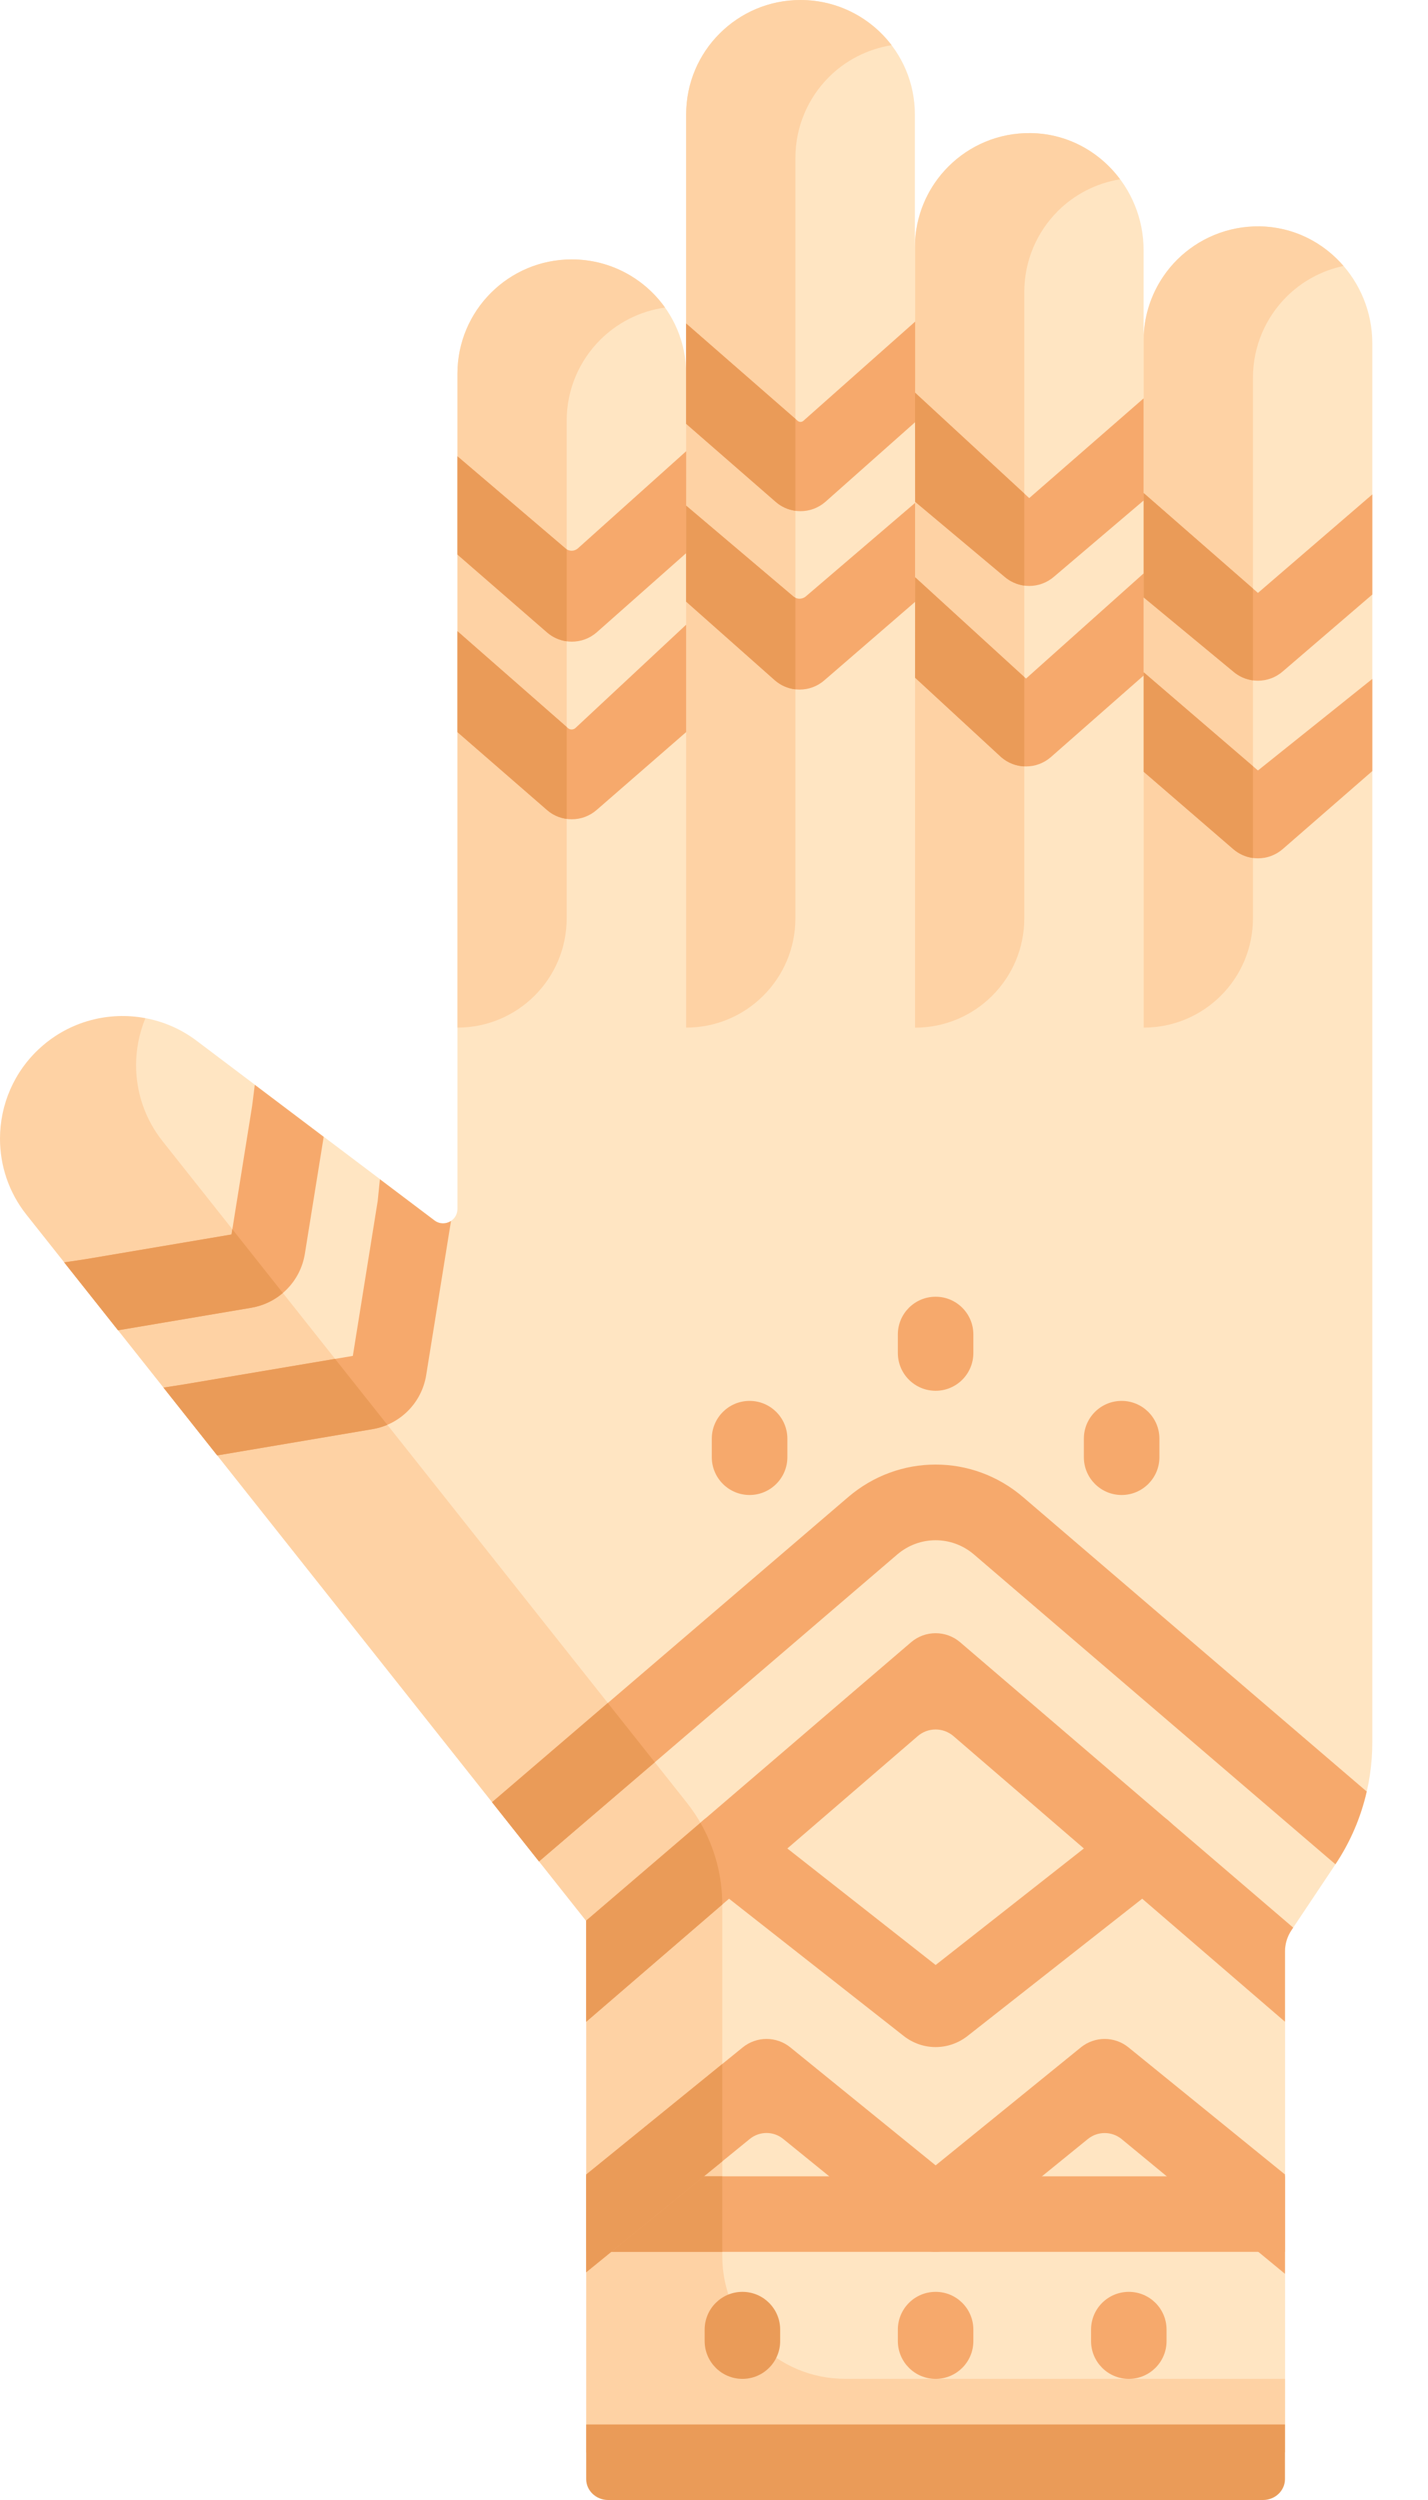 <svg width="24" height="42" viewBox="0 0 24 42" fill="none" xmlns="http://www.w3.org/2000/svg">
<path d="M21.173 3.803C20.63 3.795 20.138 4.011 19.782 4.365C19.435 4.713 19.22 5.194 19.22 5.724V4.2C19.22 3.141 18.382 2.249 17.323 2.236C16.782 2.229 16.292 2.445 15.939 2.798C15.591 3.146 15.376 3.627 15.376 4.157V1.922C15.376 0.861 14.516 0 13.454 0C12.923 0 12.443 0.215 12.095 0.563C11.747 0.91 11.532 1.391 11.532 1.922V6.28C11.532 5.218 10.671 4.358 9.61 4.358C9.079 4.358 8.598 4.573 8.251 4.921C7.903 5.268 7.688 5.749 7.688 6.28V20.311C7.688 20.509 7.461 20.622 7.303 20.502L3.302 17.483C3.042 17.287 2.748 17.162 2.444 17.105L1.08 18.223V19.499L9.039 29.133L10.345 31.271L10.995 37.194L10.852 41.198H21.598V32.782C21.598 32.656 21.635 32.532 21.705 32.428L22.443 31.323C22.848 30.716 23.064 30.003 23.064 29.274V24.91V5.768C23.064 4.711 22.229 3.819 21.173 3.803Z" fill="#FFE5C2"/>
<path d="M7.688 17.264C8.702 17.264 9.524 16.442 9.524 15.428V7.07C9.524 6.539 9.739 6.058 10.087 5.71C10.374 5.423 10.754 5.226 11.177 5.167C10.829 4.678 10.256 4.358 9.609 4.358C9.079 4.358 8.598 4.573 8.25 4.921C7.903 5.268 7.688 5.749 7.688 6.28V17.264Z" fill="#FED2A4"/>
<path d="M11.532 17.264C12.546 17.264 13.368 16.442 13.368 15.428V2.655C13.368 2.124 13.583 1.643 13.931 1.295C14.21 1.016 14.577 0.825 14.985 0.759C14.634 0.298 14.078 0 13.454 0C12.923 0 12.443 0.215 12.095 0.563C11.748 0.909 11.534 1.387 11.532 1.915V17.264Z" fill="#FED2A4"/>
<path d="M12.139 37.902V31.994C12.139 31.374 11.929 30.772 11.544 30.286L2.733 19.173C2.433 18.796 2.287 18.344 2.287 17.894C2.287 17.625 2.341 17.355 2.444 17.105C1.83 16.989 1.176 17.154 0.685 17.595C0.233 18 0 18.563 0 19.13C0 19.58 0.146 20.032 0.446 20.409L9.852 32.273V41.2H21.596V39.964H14.202C13.062 39.964 12.139 39.041 12.139 37.902Z" fill="#FED2A4"/>
<path d="M22.444 31.32C22.694 30.946 22.871 30.532 22.97 30.098L17.195 25.152C16.343 24.422 15.106 24.422 14.254 25.152L8.27 30.277L9.059 31.273L15.079 26.116C15.453 25.796 15.996 25.796 16.37 26.116L22.444 31.32Z" fill="#F6A96C"/>
<path d="M21.596 32.784C21.596 32.657 21.634 32.534 21.704 32.429L21.734 32.384L16.137 27.59C15.9 27.387 15.549 27.387 15.312 27.59L9.849 32.269L9.852 32.273V33.966L15.424 29.167C15.596 29.018 15.852 29.018 16.025 29.167L21.596 33.965V32.784Z" fill="#F6A96C"/>
<path d="M9.852 36.562H21.596V37.831H9.852V36.562Z" fill="#F6A96C"/>
<path d="M9.852 36.562H12.139V37.831H9.852V36.562Z" fill="#EA9B58"/>
<path d="M9.852 40.731V41.648V41.653C9.854 41.848 10.024 42 10.219 42H21.23C21.425 42 21.594 41.848 21.596 41.653C21.596 41.651 21.596 41.65 21.596 41.648V40.731H9.852Z" fill="#EA9B58"/>
<path d="M15.725 39.965C15.374 39.965 15.09 39.68 15.09 39.33V39.138C15.09 38.787 15.374 38.503 15.725 38.503C16.075 38.503 16.359 38.787 16.359 39.138V39.33C16.359 39.681 16.075 39.965 15.725 39.965Z" fill="#F6A96C"/>
<path d="M12.478 39.965C12.127 39.965 11.843 39.68 11.843 39.33V39.138C11.843 38.787 12.127 38.503 12.478 38.503C12.828 38.503 13.112 38.787 13.112 39.138V39.33C13.112 39.681 12.828 39.965 12.478 39.965Z" fill="#EA9B58"/>
<path d="M18.972 39.965C18.621 39.965 18.337 39.68 18.337 39.33V39.138C18.337 38.787 18.621 38.503 18.972 38.503C19.322 38.503 19.606 38.787 19.606 39.138V39.33C19.606 39.681 19.322 39.965 18.972 39.965Z" fill="#F6A96C"/>
<path d="M12.602 35.934C12.766 35.801 13 35.801 13.163 35.934L15.325 37.689C15.597 37.91 15.996 37.868 16.217 37.596C16.438 37.324 16.397 36.925 16.125 36.703L13.283 34.396C13.05 34.207 12.716 34.207 12.483 34.396L9.852 36.532V38.174L12.602 35.934Z" fill="#F6A96C"/>
<path d="M12.139 34.675L9.852 36.532V38.174L12.139 36.312V34.675Z" fill="#EA9B58"/>
<path d="M21.596 36.531L18.966 34.396C18.733 34.207 18.399 34.207 18.166 34.396L15.325 36.703C15.047 36.928 15.009 37.339 15.244 37.611C15.472 37.874 15.876 37.891 16.145 37.672L18.284 35.935C18.448 35.802 18.684 35.802 18.849 35.935L21.596 38.2V36.531Z" fill="#F6A96C"/>
<path d="M15.725 34.391C15.535 34.391 15.346 34.328 15.188 34.204L11.832 31.568C11.556 31.352 11.508 30.953 11.725 30.677C11.941 30.401 12.34 30.354 12.616 30.57L15.725 33.012L18.833 30.57C19.109 30.354 19.508 30.402 19.725 30.677C19.941 30.953 19.893 31.352 19.617 31.568L16.262 34.204C16.104 34.328 15.914 34.391 15.725 34.391Z" fill="#F6A96C"/>
<path d="M15.725 23.365C15.374 23.365 15.09 23.081 15.09 22.73V22.419C15.09 22.069 15.374 21.785 15.725 21.785C16.075 21.785 16.359 22.069 16.359 22.419V22.73C16.359 23.081 16.075 23.365 15.725 23.365Z" fill="#F6A96C"/>
<path d="M12.598 25.116C12.248 25.116 11.963 24.831 11.963 24.481V24.17C11.963 23.819 12.248 23.535 12.598 23.535C12.948 23.535 13.233 23.819 13.233 24.17V24.481C13.233 24.831 12.948 25.116 12.598 25.116Z" fill="#F6A96C"/>
<path d="M18.851 25.116C18.5 25.116 18.216 24.831 18.216 24.481V24.17C18.216 23.819 18.5 23.535 18.851 23.535C19.201 23.535 19.486 23.819 19.486 24.17V24.481C19.486 24.831 19.201 25.116 18.851 25.116Z" fill="#F6A96C"/>
<path d="M1.079 21.208L1.984 22.349L4.223 21.971C4.687 21.892 5.05 21.527 5.124 21.062L5.44 19.099L4.282 18.225L4.238 18.577L3.891 20.74L1.435 21.155L1.079 21.208Z" fill="#F6A96C"/>
<path d="M1.079 21.208L1.878 22.215L1.984 22.349L4.223 21.97C4.424 21.936 4.606 21.848 4.754 21.722L3.905 20.651L3.891 20.739L1.435 21.155L1.079 21.208Z" fill="#EA9B58"/>
<path d="M2.748 23.312L3.651 24.451L6.262 24.01C6.726 23.931 7.089 23.566 7.163 23.101L7.58 20.512C7.5 20.565 7.391 20.571 7.302 20.504L6.385 19.812L6.348 20.176L5.93 22.779L3.102 23.257L2.748 23.312Z" fill="#F6A96C"/>
<path d="M11.533 7.58L9.713 9.212C9.654 9.265 9.565 9.266 9.505 9.215L7.688 7.666V9.316L9.194 10.625C9.313 10.729 9.462 10.78 9.61 10.78C9.759 10.78 9.907 10.729 10.027 10.625L11.532 9.293L11.533 7.58Z" fill="#F6A96C"/>
<path d="M11.532 10.495L9.673 12.229C9.637 12.263 9.582 12.264 9.545 12.232L7.688 10.605V12.3L9.194 13.609C9.313 13.713 9.461 13.764 9.61 13.764C9.759 13.764 9.907 13.712 10.027 13.608L11.532 12.299V10.495Z" fill="#F6A96C"/>
<path d="M13.406 7.07L11.532 5.435V7.12L13.038 8.432C13.157 8.536 13.306 8.588 13.454 8.588C13.603 8.588 13.751 8.536 13.871 8.432L15.38 7.093L15.399 5.387L13.502 7.07C13.474 7.094 13.433 7.094 13.406 7.07Z" fill="#F6A96C"/>
<path d="M13.333 10.02L11.532 8.495L11.532 10.108L13.023 11.429C13.142 11.533 13.29 11.585 13.439 11.585C13.588 11.585 13.736 11.533 13.855 11.429L15.379 10.112L15.384 8.445L13.544 10.019C13.483 10.071 13.394 10.072 13.333 10.02Z" fill="#F6A96C"/>
<path d="M15.379 17.265C16.393 17.265 17.215 16.442 17.215 15.428V4.907C17.215 4.375 17.43 3.895 17.778 3.547C18.056 3.269 18.42 3.078 18.825 3.012C18.48 2.549 17.939 2.244 17.323 2.236C16.782 2.229 16.292 2.445 15.939 2.799C15.62 3.117 15.414 3.548 15.381 4.026C15.38 4.056 15.379 17.265 15.379 17.265Z" fill="#FED2A4"/>
<path d="M17.298 8.368L15.378 6.596L15.381 8.43L16.882 9.688C17.001 9.792 17.15 9.844 17.298 9.844C17.447 9.844 17.595 9.792 17.715 9.688L19.222 8.407V6.691L17.298 8.368Z" fill="#F6A96C"/>
<path d="M15.379 7.094L15.381 8.43L16.882 9.688C16.979 9.772 17.095 9.822 17.215 9.838V8.292L15.379 6.597V7.094Z" fill="#EA9B58"/>
<path d="M17.244 11.4L15.381 9.698L15.38 11.385L16.828 12.72C16.947 12.824 17.096 12.876 17.244 12.876C17.393 12.876 17.541 12.824 17.661 12.72L19.223 11.347V9.631L17.244 11.4Z" fill="#F6A96C"/>
<path d="M16.827 12.721C16.939 12.818 17.076 12.869 17.215 12.876V11.375L15.381 9.699L15.379 11.384V11.385L16.827 12.721Z" fill="#EA9B58"/>
<path d="M19.222 17.264C20.236 17.264 21.058 16.442 21.058 15.428V6.347C21.058 5.816 21.273 5.335 21.621 4.987C21.879 4.729 22.21 4.546 22.58 4.468C22.236 4.069 21.736 3.812 21.173 3.803C20.63 3.795 20.138 4.011 19.782 4.365C19.456 4.692 19.246 5.136 19.222 5.629V17.264Z" fill="#FED2A4"/>
<path d="M21.142 12.944L19.222 11.295V12.966L20.726 14.264C20.845 14.368 20.994 14.42 21.142 14.42C21.291 14.42 21.439 14.368 21.559 14.264L23.064 12.954V11.406L21.142 12.944Z" fill="#F6A96C"/>
<path d="M21.058 14.414V12.873L19.222 11.295V12.966L20.726 14.264C20.823 14.348 20.939 14.398 21.058 14.414Z" fill="#EA9B58"/>
<path d="M21.142 9.961L19.222 8.284V10.037L20.726 11.281C20.845 11.385 20.994 11.436 21.142 11.436C21.291 11.436 21.439 11.384 21.559 11.28L23.064 9.988V8.306L21.142 9.961Z" fill="#F6A96C"/>
<path d="M21.058 11.43V9.888L19.222 8.284V10.037L20.726 11.281C20.823 11.365 20.939 11.414 21.058 11.43Z" fill="#EA9B58"/>
<path d="M6.262 24.009C6.348 23.995 6.431 23.97 6.51 23.937L5.631 22.829L3.102 23.256L2.748 23.312L3.651 24.451L6.262 24.009Z" fill="#EA9B58"/>
<path d="M10.215 28.61L8.27 30.277L9.059 31.272L11.005 29.606L10.215 28.61Z" fill="#EA9B58"/>
<path d="M9.852 32.273V33.966L12.139 31.996V31.994C12.139 31.511 12.011 31.038 11.772 30.623L9.849 32.269L9.852 32.273Z" fill="#EA9B58"/>
<path d="M9.524 13.757V12.213L7.688 10.604V12.299L9.194 13.608C9.29 13.692 9.405 13.741 9.524 13.757Z" fill="#EA9B58"/>
<path d="M9.524 10.774V9.228C9.517 9.224 9.511 9.22 9.505 9.214L7.688 7.666V9.316L9.194 10.624C9.29 10.708 9.405 10.757 9.524 10.774Z" fill="#EA9B58"/>
<path d="M13.368 8.581V7.037L11.532 5.435V7.12L13.038 8.432C13.134 8.516 13.249 8.565 13.368 8.581Z" fill="#EA9B58"/>
<path d="M13.368 11.581V10.042C13.356 10.037 13.344 10.029 13.333 10.02L11.532 8.495L11.532 10.107L13.023 11.429C13.123 11.516 13.244 11.567 13.368 11.581Z" fill="#EA9B58"/>
</svg>
